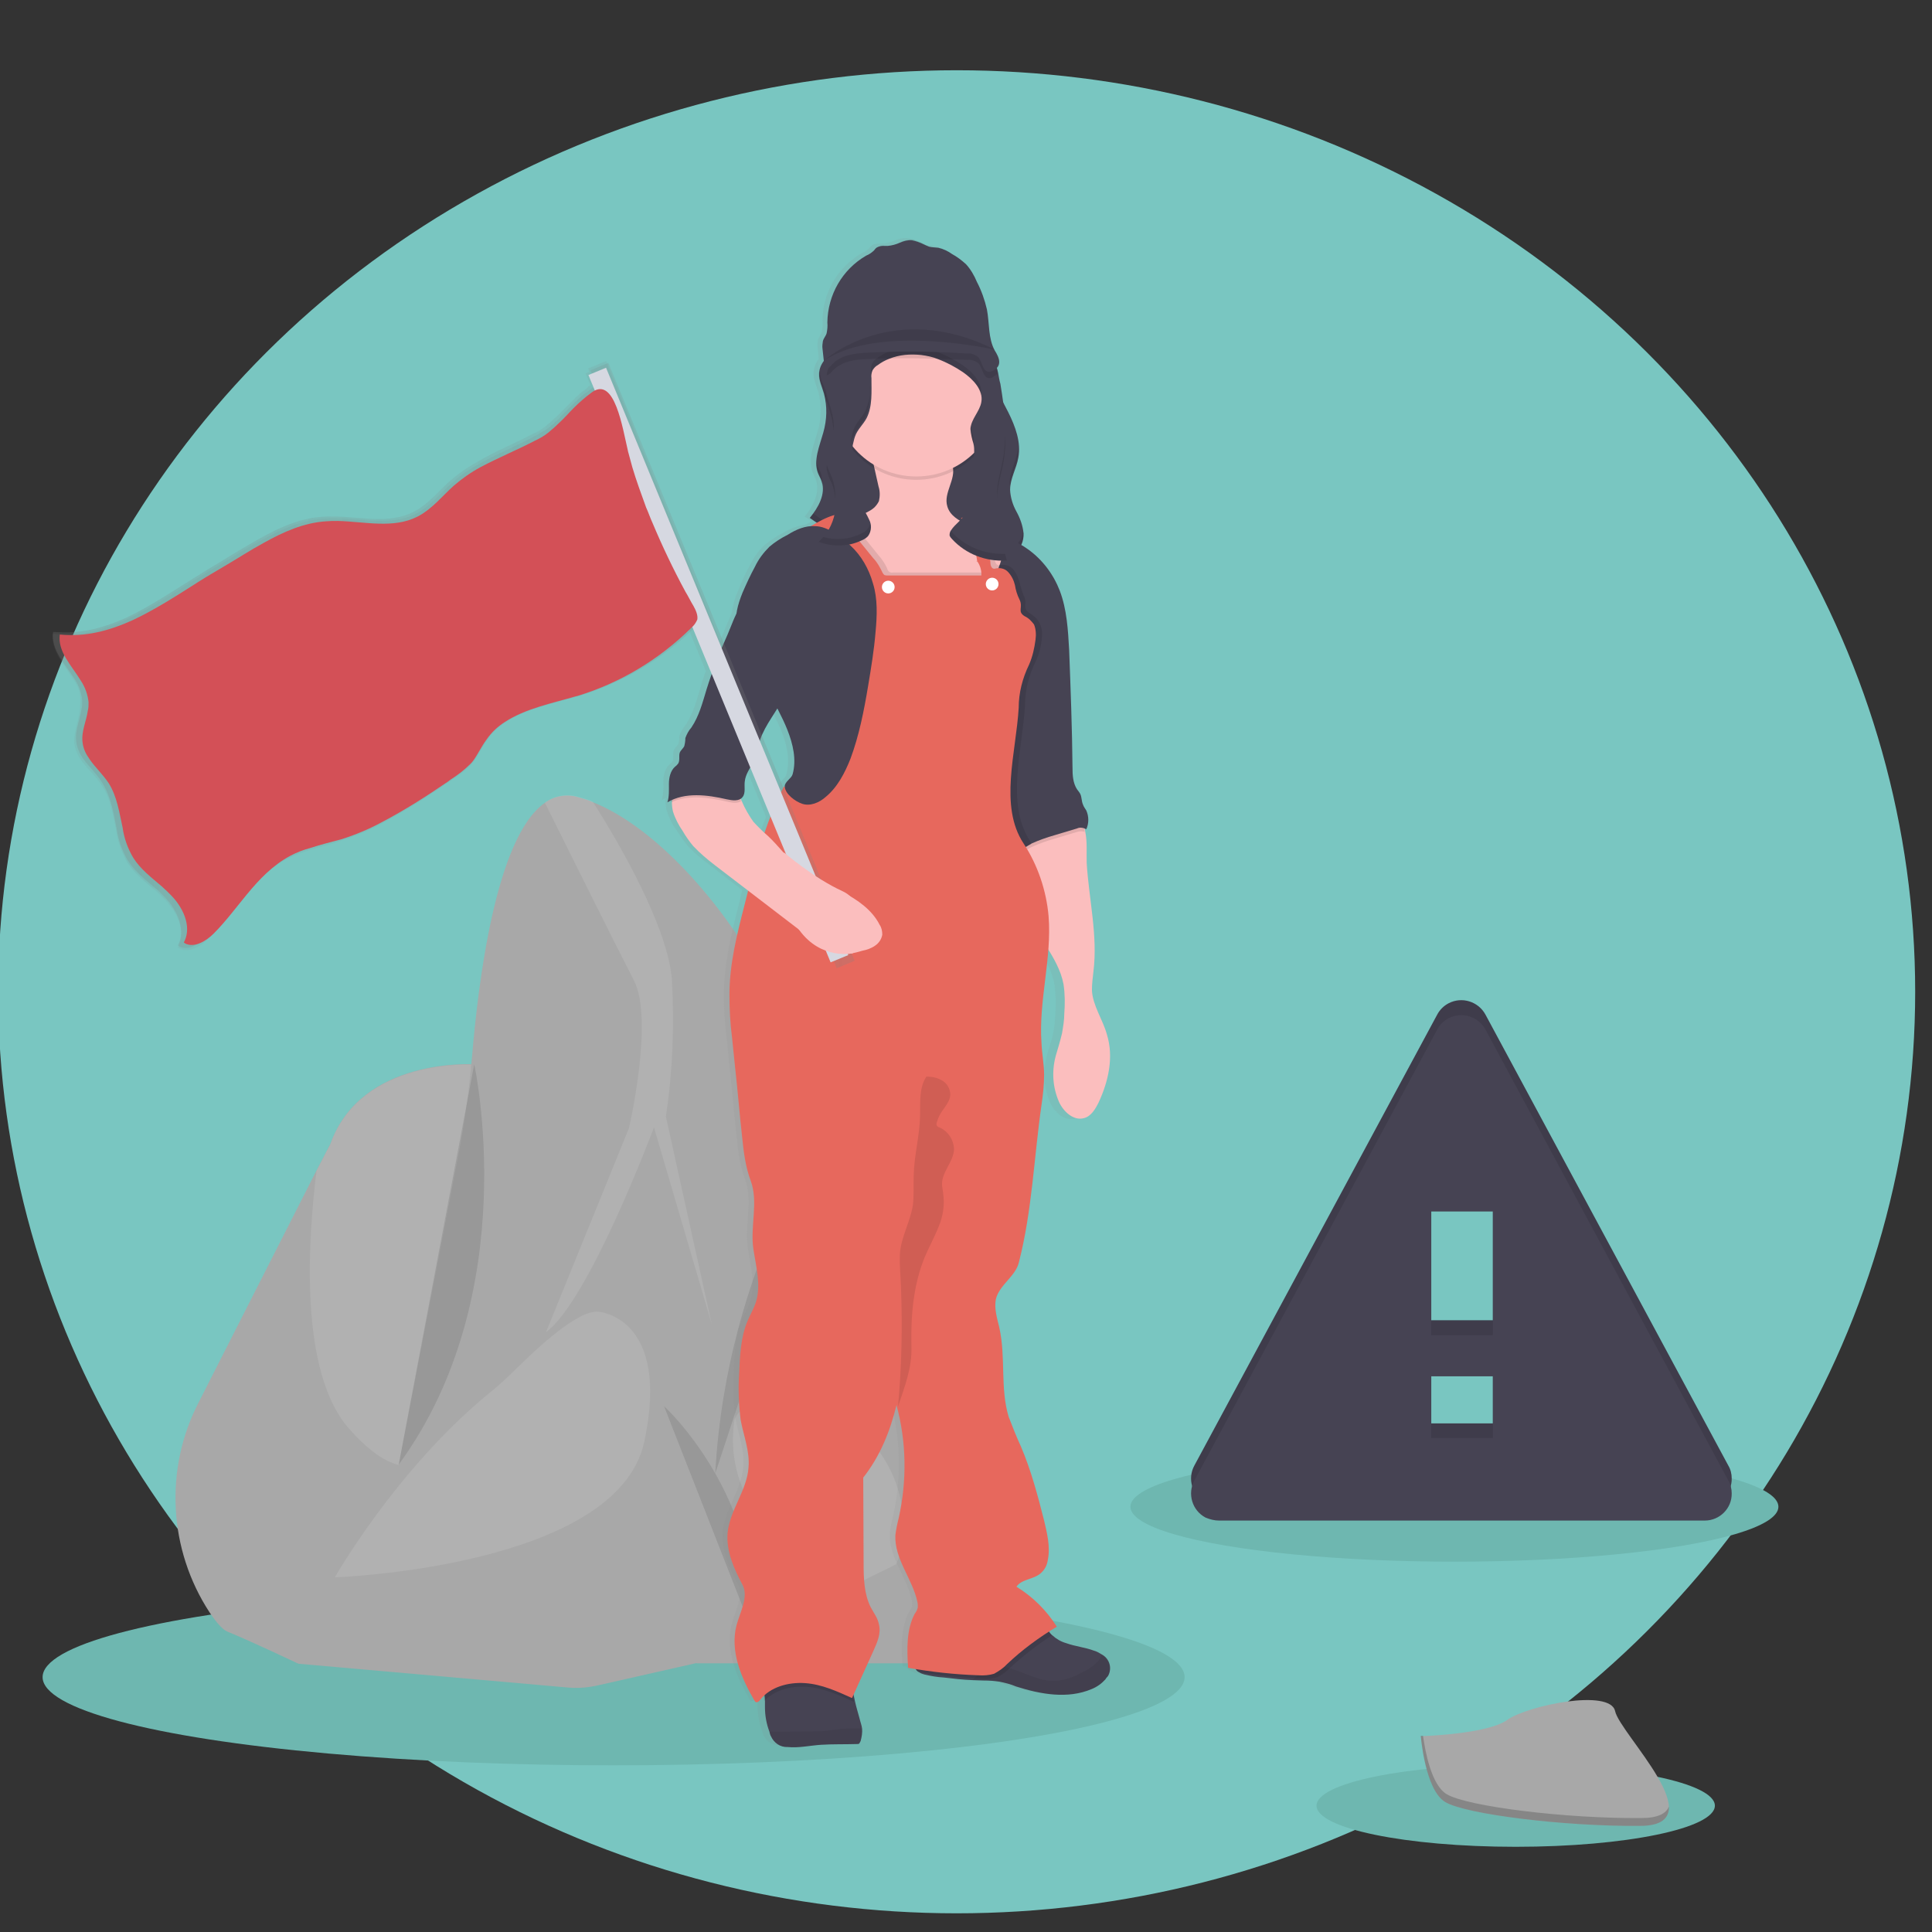 <?xml version="1.0" encoding="utf-8"?>
<!-- Generator: Adobe Illustrator 23.0.2, SVG Export Plug-In . SVG Version: 6.00 Build 0)  -->
<svg version="1.1" id="Layer_1" xmlns="http://www.w3.org/2000/svg" xmlns:xlink="http://www.w3.org/1999/xlink" x="0px" y="0px"
	 viewBox="0 0 517 517" style="enable-background:new 0 0 517 517;" xml:space="preserve">
<rect x="0" y="0" width="517" height="517" fill="#333333" stroke="none"/>
<style type="text/css">
	.st0{fill:#79C6C1;enable-background:new    ;}
	.st1{fill:#6EB7B0;enable-background:new    ;}
	.st2{fill:#A8A8A8;}
	.st3{opacity:0.1;fill:#FFFFFF;enable-background:new    ;}
	.st4{opacity:0.1;enable-background:new    ;}
	.st5{fill:#464353;}
	.st6{fill:url(#SVGID_1_);}
	.st7{opacity:0.1;}
	.st8{opacity:6.000000e-02;enable-background:new    ;}
	.st9{fill:#FBBEBE;}
	.st10{fill:#E7685D;}
	.st11{fill:#FFFFFF;}
	.st12{fill:url(#SVGID_2_);}
	.st13{fill:#D6D8E1;}
	.st14{fill:#D35057;}
	.st15{opacity:0.2;enable-background:new    ;}
</style>
<title>warning</title>
<ellipse class="st0" cx="256" cy="265.4" rx="256.5" ry="246.6"/>
<ellipse class="st1" cx="164.2" cy="448.8" rx="152.8" ry="23.6"/>
<ellipse class="st1" cx="405.6" cy="483.2" rx="53.3" ry="11"/>
<ellipse class="st1" cx="389.2" cy="403.2" rx="86.7" ry="14.7"/>
<path class="st2" d="M53.2,375.2c-9.3,17.9-8.1,39.5,2.9,56.3c1.8,2.7,3.5,4.6,4.7,5.1c6.2,2.5,18.8,8.5,18.8,8.5l30.2-11.8
	c0,0,4.9-26,9.6-48.3l0,0c3.1-15.2,6.2-28.7,7.5-31c3.1-5.8,0-69.2,0-69.2s-30.2-2-38.5,21.3l-3.7,7.1L53.2,375.2z"/>
<path class="st3" d="M93.3,382.2c18.4,21.1,26.1,2.9,26.1,2.9l0,0l0,0c3.1-15.2,6.2-28.7,7.5-31c3.1-5.8,0-69.2,0-69.2
	s-30.2-2-38.5,21.3l-3.7,7.1C82.4,331.8,80,367,93.3,382.2z"/>
<path class="st2" d="M97.3,440.8l106.6-12.3L223,303.4l-14.4-32.6c-6.1-13.8-14.5-26.5-24.9-37.6c-7.2-7.6-15.9-14.9-25.2-18.6
	c-1.2-0.6-2.6-0.9-3.9-1.3c-3-0.9-6.4-0.3-8.9,1.6c-13.2,9.4-17.8,48.9-19.4,68c-0.7,7.8-1.7,15.6-3.1,23.4L97.3,440.8z"/>
<path class="st3" d="M168.3,301.9l-22.2,54.6c11.6-8.5,28.9-54.8,28.9-54.8l15.5,52.8l-12.3-55.7c1.8-12,2.3-24.3,1.6-36.6
	c-1-13.9-14-36.5-21.2-47.7c-1.2-0.6-2.6-0.9-3.9-1.3c-3-0.9-6.4-0.3-8.9,1.6c5.6,11.3,19.6,39.4,23.9,47.7
	C175,273.1,168.3,301.9,168.3,301.9z"/>
<path class="st2" d="M186.4,445.1h57.9c9.7,0,17.5-7.8,17.5-17.5c0-0.3,0-0.6,0-0.9c-1.2-24.9-4.6-69-12.3-97.1
	c-4.1-15.2-9-23.1-13.5-27c-2.1-2-4.8-3.2-7.7-3.6c-2.2-0.2-4.3,0.3-6.2,1.6c-10.7,10.3-23.3,64.4-23.3,64.4L186.4,445.1z"/>
<path class="st3" d="M239.8,397c2.3,6.6,3.3,14.3,0,21.6l-12.9,6.4c0,0-34.7-14.7-30.4-44.8c0,0,1.1-6.2,13-5.7
	C223.3,375.2,235.2,384.1,239.8,397z"/>
<path class="st3" d="M226.1,317.9c-0.4-10.6,5.4-14.3,10-15.4c-2.1-2-4.8-3.2-7.7-3.6c-3.3,2.8-5.7,6.5-6.7,10.7l-12,58.9
	C209.7,368.5,226.7,335.6,226.1,317.9z"/>
<path class="st2" d="M171.2,364.5l28.7,39.1l5,32.3l-18.4,9.1L160,451c-2.6,0.6-5.2,0.8-7.8,0.6l-72.5-6.4l9.8-22.9l34-47.8
	L171.2,364.5z"/>
<path class="st3" d="M160.1,351c0,0,19.5,1.3,12.3,34.9c-7.4,33.6-82.8,36.2-82.8,36.2s16.1-28.4,40.7-48.8c2.8-2.2,5.5-4.7,8-7.2
	C143.9,360.6,154.7,350.5,160.1,351z"/>
<path class="st4" d="M177.7,376.3c0,0,26.5,24.1,24,61.2"/>
<path class="st4" d="M222.3,300.4c0,0-27.8,37-30.9,93.9"/>
<path class="st4" d="M126.9,284.8c0,0,13.5,61.1-20.2,107.1"/>
<rect x="375.4" y="313.3" class="st0" width="33" height="77.7"/>
<path class="st5" d="M326.2,402.9h130c4,0,7.3-3.3,7.2-7.3c0-1.2-0.3-2.4-0.9-3.4l-65-120.7c-1.9-3.5-6.3-4.9-9.9-3
	c-1.3,0.7-2.3,1.7-3,3l-65,120.7c-1.9,3.5-0.6,8,3,9.9C323.8,402.6,325,402.9,326.2,402.9z M399.5,380.9H383v-16.5h16.5V380.9z
	 M399.5,353.3H383v-33.1h16.5V353.3z"/>
<path class="st4" d="M326.2,402.9h130c4,0,7.3-3.3,7.2-7.3c0-1.2-0.3-2.4-0.9-3.4l-65-120.7c-1.9-3.5-6.3-4.9-9.9-3
	c-1.3,0.7-2.3,1.7-3,3l-65,120.7c-1.9,3.5-0.6,8,3,9.9C323.8,402.6,325,402.9,326.2,402.9z M399.5,380.9H383v-16.5h16.5V380.9z
	 M399.5,353.3H383v-33.1h16.5V353.3z"/>
<path class="st5" d="M326.2,406.9h130c4,0,7.3-3.3,7.2-7.3c0-1.2-0.3-2.4-0.9-3.4l-65-120.7c-1.9-3.5-6.3-4.9-9.9-3
	c-1.3,0.7-2.3,1.7-3,3l-65,120.7c-1.9,3.5-0.6,8,3,9.9C323.8,406.6,325,406.9,326.2,406.9z M399.5,384.8H383v-16.5h16.5V384.8z
	 M399.5,357.3H383v-33.1h16.5V357.3z"/>
<linearGradient id="SVGID_1_" gradientUnits="userSpaceOnUse" x1="97.976" y1="-172.408" x2="378.637" y2="-172.408" gradientTransform="matrix(1 0 0 1 -83.88 438.32)">
	<stop  offset="0" style="stop-color:#808080;stop-opacity:0.25"/>
	<stop  offset="0.54" style="stop-color:#808080;stop-opacity:0.12"/>
	<stop  offset="1" style="stop-color:#808080;stop-opacity:0.1"/>
</linearGradient>
<path class="st6" d="M292.3,443c-0.7-0.4-1.3-0.8-2-1c-2.3-0.9-4.9-1.1-7.4-2c-1.3-0.4-2.6-1.2-3.7-2.1c-0.2-0.2-0.3-0.3-0.6-0.6
	c0.9-0.6,1.7-1.1,2.6-1.7c-2.7-4.3-6.4-8-10.7-10.7c1.4-2.1,4.7-1.9,6.6-3.7c1-0.9,1.6-2.1,1.8-3.5c0.7-3.5-0.2-7.1-1-10.6
	c-1.7-6.7-3.3-13.5-6.1-19.8c-1.2-2.6-2.3-5.4-3.3-8c-2.3-7.7-0.7-15.9-2.5-23.9c-0.6-2.6-1.4-5.1-0.8-7.6c1-3.9,5.2-6.1,6.2-10
	c3.5-13.7,4-28,5.9-42c0.4-2.7,0.7-5.4,0.7-8c0-2.8-0.6-5.7-0.7-8.5c-0.6-7.9,1-15.8,1.7-23.7c1.6,2.5,2.6,5.1,3.2,7.9
	c0.3,2.6,0.4,5.2,0.2,7.9c-0.1,1.8-0.2,3.6-0.6,5.2c-0.4,2-1.2,4-1.7,6.1c-1.1,4-0.8,8.4,0.9,12.3c1.2,2.7,3.9,5.1,6.6,4.3
	c1.9-0.6,3-2.5,3.9-4.2c2.7-5.7,4.1-12.2,2.3-18.2c-1.2-4-3.8-7.6-4-11.8c0-1.7,0.1-3.3,0.4-5c1.1-9.7-1.3-19.4-1.8-29.1
	c-0.1-2.6,0.1-5.8-0.4-8.5c-0.1-0.3-0.1-0.7-0.2-1c0.2,0.1,0.4,0.1,0.7,0.3c0.7-1.6,0.7-3.5-0.1-5c-0.3-0.4-0.6-1-0.8-1.6
	c-0.3-0.9-0.2-1.9-0.7-2.8c-0.2-0.4-0.6-0.9-0.9-1.3c-1.1-1.7-1.2-3.8-1.2-5.8c-0.1-10.5-0.4-21.1-0.9-31.5
	c-0.2-5.4-0.6-10.8-2.5-15.8c-1.6-4.5-4.6-8.2-8.4-11c-0.6-0.4-1.2-0.8-1.9-1.2c0.3-0.8,0.6-1.6,0.6-2.5c0-0.2,0-0.6,0-0.8v-0.4l0,0
	c-0.3-1.9-0.9-3.7-1.8-5.4c-1-1.8-1.6-3.8-1.7-5.8c0-0.3,0-0.8,0.1-1.1l0,0c0.3-2.6,1.7-4.9,2.1-7.5c0.1-0.8,0.2-1.6,0.2-2.5
	c0-0.2,0-0.6,0-0.9l0,0c-0.3-3.1-1.3-6.2-2.9-8.9c-0.4-0.9-0.9-1.8-1.3-2.7c-0.2-1.7-0.4-3.3-0.8-5c-0.1-1-0.3-1.9-0.4-2.9
	c-0.1-0.4-0.2-0.9-0.3-1.3c1.3-1.3,0.6-3.2-0.3-4.9c-1.7-3.3-1.3-7.4-2-11c-0.6-2.6-1.4-5-2.6-7.4c-0.7-1.7-1.7-3.2-2.8-4.7
	c-1.1-1-2.3-1.9-3.7-2.7c-1.1-0.8-2.3-1.3-3.7-1.7c-0.8-0.1-1.7-0.1-2.5-0.3c-0.6-0.1-1-0.3-1.4-0.6c-1-0.6-2.1-1-3.2-1.1
	c-1,0-2.1,0.1-3.1,0.6c-1,0.4-2.1,0.8-3.3,0.9c-0.4,0-0.8,0-1.2,0c-0.6,0-1.2,0.1-1.7,0.4c-0.2,0.2-0.6,0.4-0.8,0.8
	c-0.7,0.6-1.3,1.1-2.1,1.4c-6.4,3.8-10.4,10.6-10.4,18.1c0.1,1,0,2-0.2,2.9c-0.2,0.8-0.8,1.4-1,2.1c-0.1,0.7-0.2,1.3-0.1,2
	c0.1,1,0.2,2.1,0.3,3.1l0,0c-0.7,0.9-1.1,1.8-1.3,2.9l0,0c0,0.2-0.1,0.3-0.1,0.6v0.1l0,0c-0.1,1.9,0.8,3.6,1.3,5.4
	c0.9,3.5,0.8,7-0.2,10.5c-0.7,2.3-1.6,4.8-1.8,7.1l0,0v0.1c-0.1,1.2,0,2.5,0.4,3.6c0.3,0.8,0.8,1.6,1,2.3c0.9,2.9-0.4,5.9-2.2,8.5
	l0,0c-0.3,0.4-0.6,0.8-0.9,1.1l0,0l0,0l1.9,1.3c-0.6,0.3-1.1,0.6-1.7,0.9c-2.1,0.3-4.1,1.1-6,2.2c-1.8,0.9-3.3,2-4.9,3.2
	c-1.6,1.6-2.9,3.3-3.9,5.4c-1.2,2.2-2.3,4.6-3.2,6.9c-0.9,1.9-1.4,3.9-1.7,6c-0.8,1.7-1.4,3.3-2.1,4.9c-0.3,0.8-0.7,1.7-1,2.5
	l-30.5-74.9l-4.8,2l0.3,0.9l-1,0.4l1.3,3.2c-0.2,0.1-0.4,0.2-0.6,0.4l-0.2,0.2l-0.4,0.4l-0.2,0.2l-0.6,0.4l-0.2,0.1l-0.7,0.6l0,0
	c-0.7,0.6-1.3,1.2-2,1.9l-1.7,1.7l-0.3,0.3l-0.6,0.6l-0.3,0.3l-0.8,0.8l0,0l-0.4,0.4l-0.3,0.3c-0.1,0.1-0.2,0.2-0.4,0.3l-0.3,0.3
	l-0.6,0.6l-0.4,0.3l-0.8,0.7c-1.1,0.9-2.3,1.7-3.6,2.2c-4.9,2.6-10,4.6-14.7,7.4c-2.6,1.4-5,3.1-7.4,5.1c-3.1,2.8-5.8,6.2-9.5,8.2
	l-0.4,0.2c-6.5,3.3-14,1.3-21.3,1.2c-1.1,0-2.1,0-3.2,0.1c-5.9,0.4-11.4,2.9-16.6,5.8c-3.7,2.1-7.4,4.3-10.9,6.5
	c-2.3,1.3-4.6,2.8-6.9,4.2c-5.9,3.7-11.8,7.6-17.9,10.5c-5.7,2.6-11.6,4.2-17.7,3.9h-0.1c-0.6,0-1.2-0.1-1.8-0.1
	c-0.6,4.7,3.1,8.5,5.7,12.5c1.2,1.8,1.9,3.8,2.1,5.9c0,0.8,0,1.6-0.2,2.3c-0.4,2.9-1.8,5.7-1.4,8.6c0.2,1.7,0.9,3.3,1.9,4.7
	c1.6,2.2,3.8,4.2,5.2,6.6c2.2,3.6,2.9,7.9,3.7,12c0.4,2.9,1.4,5.8,2.9,8.4c1.9,3.1,4.9,5.4,7.6,7.7c0.6,0.4,1,0.9,1.4,1.3
	c0.3,0.3,0.7,0.7,1,1c3.2,3.3,5.6,8.4,3.7,12.5c-0.1,0.1-0.1,0.2-0.2,0.4c0.1,0.1,0.3,0.2,0.4,0.3c2.5,1.2,5.6-0.8,7.6-2.8
	c1-1,2-2.1,2.9-3.1c2.5-2.8,4.8-5.7,7.1-8.6c0.7-0.8,1.2-1.6,1.9-2.2c2.5-2.9,5.5-5.2,8.8-7.1c1.7-0.9,3.6-1.7,5.4-2.2
	c2.8-0.9,5.6-1.6,8.4-2.5c3.8-1.2,7.5-2.8,11-4.6c6.1-3.3,12-7,17.7-11l0.9-0.6c1.9-1.2,3.7-2.7,5.2-4.2c0.3-0.3,0.6-0.7,0.8-1
	c1.3-1.8,2.2-3.9,3.6-5.7c1.3-1.9,3-3.6,5-4.8c5.5-3.7,12.7-5.1,19.3-7.1h0.1c11.4-3.5,21.9-9.7,30.3-18.1l4.9,11.9
	c-0.6,1.4-1,2.8-1.4,4.2c-1.1,3.6-2,7.2-4.1,10.3c-0.7,0.8-1.2,1.8-1.6,2.8c0,0.8-0.1,1.4-0.3,2.2c-0.3,0.6-0.9,1-1.2,1.7
	c-0.3,0.9,0.1,2-0.3,2.9c-0.2,0.3-0.6,0.7-0.9,0.9c-1.2,1.1-1.6,2.9-1.6,4.6c0.1,1.7,0,3.3-0.4,4.9c0.3-0.2,0.8-0.4,1.1-0.6
	c-0.1,0.3-0.1,0.6-0.1,0.9c0,0.9,0.1,1.7,0.3,2.5c0.6,1.9,1.4,3.6,2.6,5.2c0.9,1.3,1.8,2.7,2.8,4c1.8,2,3.8,3.7,5.9,5.2l8.9,6.9
	l-0.9,3.8c-2,7.8-3.9,15.7-4,23.9c0,3.8,0.2,7.7,0.7,11.5l0.8,7.8c0.7,6.2,1.2,12.6,1.9,18.8c0.4,4,0.9,8,2.3,11.7
	c2.1,5.7-0.2,12.2,0.7,18.2c0.7,4.7,2.1,9.6,0.7,14.2c-0.6,1.8-1.6,3.5-2.3,5.2c-1.8,4.3-2,9.3-2.1,13.9c-0.3,4.1-0.1,8.4,0.4,12.5
	c0.8,4.2,2.5,8.4,2.1,12.7c-0.4,6.1-4.9,11.4-5.5,17.5c-0.4,4.9,1.7,9.6,4,13.9c1.7,3.2-0.7,7.4-1.6,10.8c-1.8,6.9,1.2,14,4.8,20.2
	c0.1,0.2,0.2,0.3,0.4,0.4c0.4,0.1,0.8-0.2,1-0.6c0.2-0.3,0.3-0.4,0.6-0.7c0,0.2,0,0.6,0.1,0.8c0,0.6,0,1.1,0,1.8
	c0,2.2,0.4,4.5,1.2,6.6c0.1,0.4,0.3,0.8,0.4,1.2c0.2,0.6,0.6,1,0.9,1.4c1,0.9,2.2,1.4,3.6,1.4c2.9,0.3,5.9-0.3,8.9-0.6
	c3.1-0.2,6.2-0.1,9.4-0.2c0.2,0,0.4,0,0.7-0.1c0.2-0.1,0.3-0.3,0.4-0.7c0.3-1.1,0.4-2.3,0.1-3.5c-0.2-0.9-0.4-1.9-0.7-2.8
	c-0.4-1.4-0.8-2.9-1.1-4.5c-0.1-0.2-0.1-0.6-0.2-0.8l0.1,0.1c1.9-4.3,3.8-8.6,5.8-12.9c1-2.2,2-4.6,1.4-6.9
	c-0.3-1.7-1.4-3.1-2.1-4.6c-1.8-3.6-1.9-7.8-1.9-11.8l-0.1-22.9c4.5-5.7,7.1-12.4,8.9-19.4c2.7,9.9,2.8,20.3,0.6,30.2
	c-0.4,1.6-0.7,3-0.9,4.6c-0.3,6.4,4.6,11.7,5.9,17.9c0.1,0.4,0.1,1,0.1,1.4c-0.1,0.6-0.4,1.2-0.8,1.7c-2.3,4.3-2.1,9.6-1.8,14.5
	l1,0.2c0.2,0.4,0.7,0.8,1.1,1.1l0,0c0.4,0.2,0.9,0.4,1.3,0.6c1.7,0.4,3.5,0.7,5.1,0.8c2.5,0.2,5,0.4,7.6,0.7c1,0.1,2,0.1,3,0.1
	c1.4,0,2.8,0.1,4.1,0.3c1.6,0.3,3,0.8,4.5,1.3c6.5,2.1,13.7,3.5,20,0.7c1.4-0.6,2.7-1.4,3.7-2.6c1.6-1.8,1.6-4.5-0.2-6.1
	C293,443.3,292.6,443.1,292.3,443L292.3,443z M206.3,189.7c0.9,1.9,1.9,3.8,2.7,5.7c1.6,3.8,2.5,8,1.4,11.9c-0.3,1.1-2.1,2-2.1,3.2
	c0,0.1-0.1,0.2-0.1,0.2l-5.8-14.3C203.6,194.1,204.9,191.9,206.3,189.7z M200,219.9c-1.2-1.7-2.3-3.5-3.1-5.5
	c-0.1-0.2-0.2-0.4-0.3-0.7c0.3-0.1,0.7-0.3,0.9-0.7c0.9-1.1,0.4-2.8,0.6-4.2c0.2-1.2,0.7-2.5,1.4-3.6l5.5,13.4
	c-0.6,1.4-1.1,2.9-1.6,4.3C202,222.1,201,221,200,219.9z"/>
<path class="st5" d="M219.2,99.9c-0.1,1.9,0.8,3.6,1.3,5.4c0.9,3.5,0.8,7-0.2,10.5c-1,3.6-2.7,7.4-1.4,10.8c0.3,0.8,0.8,1.6,1,2.3
	c1.1,3.3-0.9,6.9-3.2,9.7l8.8,6.1c1.3,1.1,2.8,1.8,4.5,2.1c1.7,0.2,3.6-0.7,3.9-2.3c0.1-0.6,0-1.1,0.1-1.7c0.2-1.4,1.1-2.8,2.5-3.5
	c1.3-0.7,2.8-0.9,4.2-0.8c5.4,0.3,10,3.8,14.8,6.1c3.2,1.4,6.6,2.6,10,3.3c1.9,0.6,4.1,1,5.9,0s2.6-3.2,2.5-5.2
	c-0.2-2-0.9-4-1.9-5.8s-1.6-3.8-1.7-5.8c0-3,1.7-5.7,2.2-8.6c0.8-4.1-0.8-8.4-2.7-12.2c-1.9-3.8-4.2-7.5-5.1-11.6
	c-0.2-1.2-0.6-2.5-1-3.7c-0.4-0.9-1-1.7-1.8-2.3c-3.3-3.2-8-4.8-12.6-5.1c-4.6-0.3-9.3,0.4-13.8,1.2c-1.8,0.2-3.5,0.7-5.1,1.2
	c-2.3,0.9-4.7,2.1-6.7,3.7C221.4,95.1,219.3,97.3,219.2,99.9z"/>
<g class="st7">
	<path d="M270.2,129.4c0,0.2,0,0.6,0,0.8c0.2-2.6,1.7-5,2.1-7.7c0.2-1,0.2-2.1,0.2-3.1c0,0.4-0.1,0.9-0.2,1.3
		C271.8,123.7,270.1,126.5,270.2,129.4z"/>
	<path d="M221.1,108.8c0.1-1.8-0.1-3.6-0.6-5.4c-0.6-1.3-1-2.8-1.3-4.1c0,0.2-0.1,0.3-0.1,0.6c-0.1,1.9,0.8,3.6,1.3,5.4
		C220.8,106.4,221.1,107.6,221.1,108.8z"/>
	<path d="M273.7,142.3c-0.1,1.6-1,3-2.3,3.9c-1.8,1-3.9,0.6-5.9,0c-3.5-0.8-6.8-1.9-10-3.3c-4.9-2.2-9.5-5.8-14.8-6.1
		c-1.4-0.1-2.9,0.1-4.2,0.8c-1.3,0.7-2.2,1.9-2.5,3.5c-0.1,0.6,0,1.1-0.1,1.7c-0.3,1.7-2.2,2.5-3.9,2.3c-1.7-0.3-3.1-1.1-4.5-2.1
		l-7.9-5.6c-0.3,0.4-0.6,0.8-0.9,1.1l8.8,6.1c1.3,1.1,2.8,1.8,4.5,2.1c1.7,0.2,3.6-0.7,3.9-2.3c0.1-0.6,0-1.1,0.1-1.7
		c0.2-1.4,1.1-2.8,2.5-3.5c1.3-0.7,2.8-0.9,4.2-0.8c5.4,0.3,10,3.8,14.8,6.1c3.2,1.4,6.6,2.6,10,3.3c1.9,0.6,4.1,1,5.9,0
		c1.8-1,2.6-3.2,2.5-5.2C273.8,142.6,273.8,142.5,273.7,142.3z"/>
	<path d="M219.8,128.8c0.1,0.3,0.2,0.7,0.2,1.1c0.1-1,0-1.9-0.2-2.9c-0.2-0.8-0.7-1.6-1-2.3c-0.2-0.6-0.3-1.2-0.4-1.8
		c-0.1,1.2,0,2.5,0.4,3.6C219.2,127.2,219.6,128,219.8,128.8z"/>
</g>
<path class="st5" d="M230.3,465.9c-0.1,0.2-0.2,0.4-0.4,0.7c-0.2,0.1-0.4,0.1-0.7,0.1c-3.1,0.1-6.4,0-9.5,0.2c-3,0.2-6,0.9-8.9,0.6
	c-2,0.1-3.7-1.1-4.5-2.9c-0.2-0.3-0.3-0.8-0.4-1.2c-0.8-2.1-1.2-4.3-1.2-6.6c0-0.6,0-1.2,0-1.8c0-0.7-0.1-1.3-0.2-1.9
	c-0.2-0.8-0.2-1.6,0.1-2.2c1.2-2.3,4.3-2.8,6.7-2.9c5.5-0.4,10.9,0,16.2,1.2c0.4,2,0.9,4.1,1.3,6.1c0.3,1.4,0.8,3,1.2,4.5
	c0.2,0.9,0.6,1.9,0.7,2.8C230.8,463.6,230.6,464.8,230.3,465.9z"/>
<path class="st8" d="M230.3,465.9c-0.1,0.2-0.2,0.4-0.4,0.7c-0.2,0.1-0.4,0.1-0.7,0.1c-3.1,0.1-6.4,0-9.5,0.2c-3,0.2-6,0.9-8.9,0.6
	c-2,0.1-3.7-1.1-4.5-2.9c-0.2-0.3-0.3-0.8-0.4-1.2h1.1c3.8,0,7.5-0.1,11.3-0.1c1.1,0,2.2,0,3.3-0.2c1.1-0.1,2-0.3,3-0.4
	c1.6-0.1,3.1-0.2,4.6-0.2h1.2C230.6,463.6,230.6,464.8,230.3,465.9z"/>
<path class="st5" d="M295.8,449.4c-1,1.1-2.2,2-3.7,2.6c-6.4,2.7-13.6,1.4-20.2-0.7c-1.4-0.6-3-1-4.5-1.3c-1.3-0.2-2.8-0.3-4.2-0.3
	c-1,0-2-0.1-3-0.1c-2.6-0.1-5.1-0.4-7.6-0.7c-1.8-0.1-3.5-0.4-5.2-0.8c-0.4-0.1-1-0.3-1.4-0.6l0,0c-0.8-0.3-1.2-1.1-1.2-1.9
	c0.1-1.1,1.2-1.8,2.2-2.2c9.1-3.9,19.1-5.7,29-7c1-0.2,2-0.4,2.9-0.9c1.1-0.4,1.2,0.3,1.8,1.1c0.2,0.3,0.6,0.8,0.9,1
	c1.1,1,2.3,1.7,3.7,2.1c2.5,0.9,5,1.1,7.4,2c0.8,0.2,1.4,0.6,2.1,1c2.1,1.1,2.9,3.7,1.7,5.8C296.1,448.9,295.9,449.2,295.8,449.4
	L295.8,449.4z"/>
<path class="st8" d="M295.8,449.4c-1,1.1-2.2,2-3.7,2.6c-6.4,2.7-13.6,1.4-20.2-0.7c-1.4-0.6-3-1-4.5-1.3c-1.3-0.2-2.8-0.3-4.2-0.3
	c-1,0-2-0.1-3-0.1c0.8-0.8,1.7-1.6,2.5-2.2c0.7-0.6,1.3-1,2.1-1.3c1-0.3,2-0.3,3-0.2c5.1,0.7,9.7,4.2,14.8,3.9
	c2.3-0.2,4.7-1,6.8-2.2c1.7-0.7,3.2-1.8,4.5-3.1c0.3-0.4,0.7-1,0.8-1.6c2.1,1.1,2.9,3.7,1.7,5.8C296.2,448.9,296,449.2,295.8,449.4
	L295.8,449.4z"/>
<path class="st9" d="M294,295c-0.9,1.8-2,3.7-3.9,4.2c-2.8,0.8-5.5-1.7-6.7-4.3c-1.7-3.9-2-8.1-0.9-12.3c0.6-2,1.2-4,1.7-6.1
	c0.3-1.8,0.6-3.5,0.6-5.2c0.2-2.7,0.2-5.2-0.2-7.9c-1.4-7.6-8-13.4-10.1-20.8c-1.1-3.8-1-7.7-1-11.6c0-1,0.1-2,0.3-2.9
	c0.1-0.2,0.1-0.6,0.2-0.8c1.4-3.2,5.8-3.7,8.8-5.6c1.7-1,5.5-4.3,6.9-1.3c0.3,0.7,0.6,1.3,0.7,2.1c0.6,2.7,0.3,5.9,0.4,8.5
	c0.6,9.7,3,19.4,1.8,29c-0.2,1.7-0.4,3.3-0.4,5c0.2,4.1,2.9,7.8,4,11.8C298.1,282.9,296.6,289.4,294,295z"/>
<path class="st4" d="M290.3,222.6c-0.7-0.2-1.3-0.2-2,0l-6,1.8c-2.1,0.6-4.1,1.3-6.1,2.2c-0.9,0.4-1.7,0.9-2.5,1.6
	c0.1-0.2,0.1-0.6,0.2-0.8c1.4-3.2,5.8-3.7,8.8-5.6c1.7-1,5.5-4.3,6.9-1.3C290,221.1,290.2,221.9,290.3,222.6z"/>
<path class="st5" d="M290.7,221.9c-0.8-0.4-1.7-0.6-2.5-0.2l-6,1.8c-2.1,0.6-4.1,1.3-6.1,2.2c-1,0.6-2,1.1-2.9,1.9
	c-2.8-4.9-3.6-10.7-4.1-16.3c-0.3-3.2-0.4-6.6-0.7-9.8c-0.1-2.3-0.1-4.7,0.1-7c0.3-2.7,1.1-5.2,1.6-7.9c0.3-1.6,0.4-3.1,0.6-4.7
	c0.2-3.5,0.1-6.9-0.4-10.3c-0.6-3.6-1.3-7.1-2.5-10.7c-0.6-1.6-1.2-3.1-1.9-4.7l-0.2-0.6c-1.1-2.9-2-5.8-2.8-8.8
	c-0.3-1.2-0.3-2.6-1.2-3.3c0.9-0.1,1.8-0.1,2.7-0.1c0.2,0,0.3,0,0.6,0c3.7,0.2,7.1,1.4,10.1,3.6c3.9,2.8,6.8,6.7,8.5,11.1
	c1.9,5,2.2,10.5,2.5,15.8c0.4,10.5,0.8,21,0.9,31.5c0,2,0.1,4.1,1.2,5.8c0.3,0.4,0.7,0.9,0.9,1.3c0.4,0.9,0.3,1.9,0.7,2.8
	c0.2,0.6,0.6,1.1,0.9,1.6C291.4,218.5,291.4,220.3,290.7,221.9z"/>
<path class="st9" d="M231.5,117.7c-0.9-0.3-1.8-0.6-2.7-0.9l1.9,0.1C231.1,117.1,231.3,117.3,231.5,117.7z"/>
<path class="st9" d="M268,149.6c-0.2,0.6-0.3,1.2-0.6,1.8c-0.4,1.4-1,2.9-1.7,4.2c-1,2.2-2.5,4.3-4.2,6.1c-0.6,0.7-1.3,1.1-2.1,1.3
	c-0.7,0.2-1.3,0.2-2,0.2c-2.3,0-4.8,0-7.1-0.1c-1.9,0-3.7-0.1-5.5-0.6c-2-0.6-3.9-1.3-5.6-2.6c-6.7-4.1-12-10.4-14.4-17.7
	c-0.3-0.9-0.4-2.1,0.1-2.8c0.7-0.6,1.4-0.8,2.2-0.8h0.1c1.9-0.2,3.8-0.9,5.5-1.9c1.1-0.6,1.9-1.4,2.5-2.6c0.3-1.3,0.3-2.7-0.1-3.9
	l-2-8.9c-0.2-1.4-0.8-2.8-1.6-4c0.6,0.2,1.1,0.4,1.8,0.6c5.5,1.4,11.5,0.6,16.8,2.6c2,0.8,4.1,2.1,4.8,4.2c1,3.6-2.5,7.2-1.4,10.8
	c0.7,2.5,3.1,3.8,5.4,4.9l1.4,0.8l4.1,2.1l0.6,0.3h0.1c1.3,0.7,2.7,1.4,3.1,2.9C268.4,147.8,268.3,148.8,268,149.6z"/>
<path class="st4" d="M278.8,170.5c-0.1,2.2-0.7,4.5-1.7,6.6c-1.8,3.6-2.8,7.6-2.8,11.6c-0.7,12-5.2,26.3,1.3,36.3
	c0.1,0.2,0.3,0.4,0.4,0.8c-1,0.6-2,1.1-2.9,1.9c-2.8-4.9-3.6-10.7-4.1-16.3c-0.3-3.2-0.4-6.6-0.7-9.8c-0.1-2.3-0.1-4.7,0.1-7
	c0.3-2.7,1.1-5.2,1.6-7.9c0.3-1.6,0.4-3.1,0.6-4.7c0.2-3.5,0.1-6.9-0.4-10.3c-0.6-3.6-1.3-7.1-2.5-10.7c-0.6-1.6-1.2-3.1-1.9-4.7
	l-0.2-0.6c-1,2.2-2.5,4.3-4.2,6.1c-0.6,0.7-1.3,1.1-2.1,1.3c-0.7,0.2-1.3,0.2-2,0.2c-2.3,0-4.8,0-7.1-0.1c-1.9,0-3.7-0.1-5.5-0.6
	c-2-0.6-3.9-1.3-5.6-2.6c-6.7-4.1-12-10.4-14.4-17.7c-0.3-0.9-0.4-2.1,0.1-2.8c0.7-0.6,1.4-0.8,2.2-0.8h0.1l8,9.9
	c0.9,1,1.7,2.2,2.3,3.5c0.1,0.4,0.3,0.8,0.7,1c0.2,0.1,0.6,0.2,0.9,0.1c7.5,0,17.5,0,25,0c0-1.3-0.3-2.7-1.1-3.8
	c-0.2,0-0.6,0.1-0.1-0.1c-0.4-2.9-1.3-5.7-2.8-8.2c-0.1-0.2-0.2-0.3-0.2-0.6c-0.6-0.9-1-1.9-1.3-2.9c1-0.3,2-0.3,2.9,0
	c1.1,0.4,1.7,1.7,2.1,2.8c0.4,0.9,0.8,1.8,1.2,2.8c0,0.1,0.1,0.2,0.1,0.3c0.8,1.8,1.2,3.8,1.4,5.8c0,0.8,0.2,1.7,0.8,1.9
	c0.1,0,0.2,0.1,0.3,0.1c1.2-0.4,2.7-0.1,3.7,0.9c0.9,1,1.4,2.2,1.8,3.5c0.3,1.3,0.7,2.6,1.2,3.8c1.1,2.2-0.6,3.1,1.4,4.5
	c1,0.6,1.8,1.2,2.5,2.2C278.8,167.7,279,169.2,278.8,170.5z"/>
<path class="st4" d="M227.2,449.2c0.4,2,0.9,4.1,1.3,6.1v0.1c-4-1.8-8.2-3.7-12.6-4c-4.1-0.3-8.6,0.8-11.4,3.8
	c0-0.7-0.1-1.3-0.2-1.9c-0.2-0.8-0.2-1.6,0.1-2.2c1.2-2.3,4.3-2.8,6.7-2.9C216.4,447.5,221.8,448,227.2,449.2z"/>
<path class="st4" d="M262.2,151.4C262.6,151.4,262.4,151.4,262.2,151.4C262.1,151.5,261.8,151.5,262.2,151.4z"/>
<path class="st4" d="M281.5,437.6c-4,2.6-7.7,5.5-11.1,8.6c-1,1.1-2.2,1.9-3.5,2.6c-1.3,0.4-2.8,0.6-4.2,0.4
	c-5.6-0.2-11.1-0.8-16.7-1.7l0,0c-0.8-0.3-1.2-1.1-1.2-1.9c0.1-1.1,1.2-1.8,2.2-2.2c9.1-3.9,19.1-5.7,29-7c1-0.2,2-0.4,2.9-0.9
	c1.1-0.4,1.2,0.3,1.8,1.1C280.8,436.9,281.2,437.3,281.5,437.6z"/>
<path class="st10" d="M216.3,141.2c1.3,1.1,2.8,2.1,4.1,3.2c3.6,3,5.8,7.2,8,11.4c-1.3,0.4-2.7,0.6-4.1,0.2c-0.7,3.9-0.6,8,0.3,11.9
	c-1.8,1.2-3.1,2.9-4,4.9c-0.7,2-1.1,4.1-1.3,6.2c-1.2,9.3-2.6,18.5-3.9,27.8c0,0.9-0.3,1.8-0.9,2.5c-0.2,0.2-0.4,0.4-0.7,0.7
	c-0.2,0.6-0.3,1.2-0.3,1.9c0,0.7-0.4,1.4-1.1,1.3c-0.3-0.1-0.6-0.2-0.8-0.6c-0.7-0.7-1.2-1.4-1.8-2.2c-5.2,10-7.8,20.8-10.6,31.9
	c-2,7.8-4,15.7-4,23.9c0,3.8,0.2,7.7,0.7,11.5l0.8,7.8c0.7,6.2,1.2,12.6,1.9,18.8c0.4,4,0.9,8,2.3,11.7c2.1,5.7-0.2,12.2,0.7,18.2
	c0.7,4.7,2.1,9.6,0.7,14.2c-0.6,1.8-1.6,3.5-2.3,5.2c-1.8,4.3-2,9.3-2.2,13.9c-0.3,4.1-0.1,8.4,0.4,12.5c0.8,4.2,2.5,8.5,2.1,12.7
	c-0.4,6.1-5,11.4-5.6,17.5c-0.4,4.9,1.7,9.6,4,13.9c1.7,3.2-0.7,7.4-1.6,10.8c-1.8,6.9,1.2,14,4.8,20.2c0.1,0.2,0.2,0.3,0.4,0.4
	c0.4,0.1,0.8-0.2,1.1-0.6c2.7-3.5,7.6-4.8,12-4.5c4.5,0.3,8.6,2.2,12.6,4l5.8-12.8c1-2.2,2-4.6,1.4-6.9c-0.3-1.7-1.4-3.1-2.2-4.6
	c-1.8-3.6-1.9-7.8-1.9-11.8l-0.1-22.9c4.5-5.7,7.2-12.4,8.9-19.4c2.7,9.9,2.8,20.3,0.6,30.2c-0.4,1.6-0.7,3-0.9,4.6
	c-0.3,6.4,4.6,11.7,5.9,17.9c0.1,0.4,0.1,1,0.1,1.4c-0.1,0.6-0.4,1.2-0.8,1.7c-2.3,4.3-2.1,9.6-1.8,14.5c6.2,1.1,12.5,1.8,18.8,2
	c1.4,0.1,2.9,0,4.2-0.4c1.3-0.7,2.6-1.6,3.5-2.6c4-3.8,8.5-7.1,13.3-10c-2.7-4.3-6.4-8-10.8-10.7c1.4-2.1,4.7-1.9,6.6-3.7
	c1-0.9,1.6-2.1,1.8-3.5c0.7-3.5-0.2-7.1-1-10.5c-1.7-6.7-3.5-13.5-6.2-19.8c-1.2-2.6-2.3-5.4-3.3-8c-2.3-7.7-0.7-15.9-2.5-23.9
	c-0.6-2.5-1.4-5.1-0.9-7.6c1-3.9,5.4-6.1,6.2-10c3.5-13.7,4-28,6-41.9c0.4-2.7,0.7-5.4,0.7-8.1c0-2.8-0.6-5.7-0.7-8.5
	c-0.8-11.3,2.8-22.6,1.9-33.9c-0.6-6.9-2.9-13.7-6.7-19.5c-6.6-10-2-24.3-1.3-36.3c0-4,1-7.9,2.8-11.6c0.9-2.1,1.4-4.3,1.7-6.6
	c0.2-1.4,0.1-2.9-0.4-4.1c-0.7-0.9-1.4-1.7-2.5-2.2c-2.1-1.3-0.3-2.3-1.4-4.5c-0.6-1.2-1-2.5-1.2-3.8c-0.3-1.3-0.9-2.5-1.8-3.5
	c-0.9-1-2.3-1.3-3.7-0.9c-0.9,0-1.1-1.1-1.1-2c-0.2-3.1-1.6-6-2.8-8.8c-0.4-1.1-1-2.2-2.1-2.8c-1-0.3-2-0.3-2.9,0
	c0.2,1,0.7,2,1.3,2.9c1.6,2.7,2.6,5.7,3,8.7c-0.9,0.2,0.9,0,0,0c0.8,1.1,1.2,2.5,1.1,3.8c-7.5,0-17.5,0-25,0c-0.3,0-0.6,0-0.9-0.1
	c-0.3-0.2-0.6-0.7-0.7-1c-0.6-1.2-1.3-2.5-2.3-3.5l-8.8-10.8c-0.2-0.3-0.4-0.6-0.8-0.7c-0.3-0.1-0.8-0.1-1.1,0
	C221,138.5,218.8,139.7,216.3,141.2z"/>
<path class="st4" d="M247.9,288.1c1.6,0,3,0.3,4.3,1.1c1.3,0.8,2.1,2.2,2.1,3.8c-0.1,1.7-1.3,3-2.3,4.5c-0.6,0.9-1,1.8-1.3,2.8
	c-0.1,0.2-0.1,0.4-0.1,0.7c0.1,0.3,0.4,0.6,0.8,0.7c2.3,1,3.8,3.3,3.9,5.8c-0.1,3.5-3.5,6.2-3.2,9.8c0.1,0.8,0.2,1.4,0.3,2.1
	c0.4,3,0,6-1.2,8.8c-1.1,2.8-2.6,5.5-3.7,8.1c-3.1,7.5-3.8,15.8-3.6,24c0.2,5.6-1.8,10.8-3.6,16.1c1-10.6,1.2-21.3,0.8-32
	c-0.1-2.9-0.4-5.7-0.3-8.6c0.2-4.6,2.8-8.8,3.5-13.4c0.3-2.6,0.1-5.2,0.2-7.8c0.1-5.4,1.6-10.6,1.7-15.9
	C246.3,295,245.9,291.1,247.9,288.1z"/>
<path class="st5" d="M210.8,143.1c-1.8,0.9-3.5,2-4.9,3.2c-1.6,1.6-2.9,3.3-3.9,5.4c-1.2,2.2-2.3,4.6-3.3,6.9
	c-1.2,3-2.3,6.5-1.4,9.6c0.8,2.9,3,5.1,4.6,7.7s2.5,5.6,3.6,8.4c1.6,3.8,3.7,7.2,5.2,11s2.5,8,1.4,11.9c-0.3,1.1-2.1,2-2.1,3.2
	c0,2,2.8,4.1,4.7,4.7c2.1,0.7,4.5-0.3,6.2-1.8c3.2-2.6,5.2-6.5,6.7-10.3c2.3-6.2,3.6-12.8,4.7-19.4c0.8-4.8,1.6-9.6,2-14.5
	c0.4-4.3,0.6-8.9-0.7-13c-1.1-3.9-3.1-7.4-6-10.1c-2.3-2.2-6.1-5.2-9.5-5.2C215.6,140.6,213,141.7,210.8,143.1z"/>
<path class="st9" d="M236.1,250.1c-0.2,1.2-0.9,2.3-2,3c-1,0.7-2.2,1.1-3.3,1.3c-2.3,0.7-4.9,1.3-7.4,0.7c-1.9-0.7-3.7-1.6-5.1-2.9
	l-26.9-20.6c-2.1-1.6-4.1-3.3-5.9-5.2c-1-1.2-2-2.6-2.8-4c-1.1-1.6-2-3.3-2.6-5.2c-0.2-0.8-0.3-1.7-0.3-2.5s0.2-1.6,0.6-2.2
	c0.7-1.1,2-1.3,3.1-1.6c3.8-1,7.8-1.3,11.7-0.9c0.7,0,1.3,0.4,1.6,1.1c0.6,1.1,1.1,2.2,1.7,3.3c0.8,1.9,1.9,3.8,3.1,5.5
	c1.2,1.3,2.6,2.7,3.9,3.8c2.9,2.7,5.1,5.9,8.2,8.4c3.5,2.8,7.8,4.6,11.8,6.6c4,2.1,7.9,4.8,9.9,8.8
	C235.9,248.2,236.1,249.2,236.1,250.1z"/>
<path class="st4" d="M267.2,106.4c0,12.2-9.8,22-22,22s-22-9.8-22-22c0-12.2,9.8-22,22-22c10.1,0,19,6.9,21.4,16.8
	C267,102.9,267.2,104.7,267.2,106.4z"/>
<path class="st9" d="M267.2,105.5c0,12.2-9.8,22-22,22s-22-9.8-22-22c0-12.2,9.8-22,22-22c10.1,0,19,6.9,21.4,16.8
	C267,102,267.2,103.8,267.2,105.5z"/>
<path class="st4" d="M198.3,214.4c-1,0.7-2.6,0.4-3.8,0.1c-4.9-1.1-10.4-1.9-14.9,0.2c0-0.8,0.2-1.6,0.6-2.2c0.7-1.1,2-1.3,3.1-1.6
	c3.8-1,7.8-1.3,11.7-0.9c0.7,0,1.3,0.4,1.6,1.1C197.3,212.1,197.8,213.2,198.3,214.4z"/>
<path class="st5" d="M189.1,184.4c-1.1,3.6-2,7.2-4.1,10.3c-0.7,0.8-1.2,1.7-1.6,2.8c0,0.8-0.1,1.4-0.3,2.2c-0.3,0.6-0.9,1-1.2,1.7
	c-0.3,0.9,0.1,2-0.4,2.9c-0.2,0.3-0.6,0.7-0.9,0.9c-1.2,1.1-1.6,2.9-1.6,4.6c0,1.7,0.1,3.3-0.4,4.9c4.7-2.8,10.7-2,15.9-0.8
	c1.4,0.3,3.3,0.6,4.2-0.6c0.9-1.1,0.4-2.8,0.6-4.2c0.2-1.9,1.4-3.5,2.2-5.1c0.9-1.9,1.2-4,1.9-6c1.4-4.2,4.5-7.6,6.4-11.6
	c0.7-1.3,1.1-2.9,1.2-4.3c-0.1-2-0.6-3.9-1.6-5.7c-1.9-4.1-4-8-6.6-11.7c-1.1-1.7-3.1-4.7-4.8-2.1c-1.4,2.1-2.3,4.9-3.3,7.2
	C192.6,174.4,190.7,179.3,189.1,184.4z"/>
<path class="st5" d="M269.2,150c-5.4,0.3-10.7-1.7-14.4-5.7c-0.3-0.3-0.6-0.7-0.7-1c0-0.6,0.1-1,0.4-1.4c1.1-1.7,2.9-2.7,3.8-4.5
	s0.6-3.8,0.7-5.7c0.1-3.5,1.6-6.9,1.7-10.4c0-0.9,0-1.8-0.2-2.6c-0.4-1.2-0.7-2.6-0.8-3.9c0.1-2.6,2.5-4.7,2.9-7.2
	c0.6-3.2-2.2-6.1-4.9-8c-2.1-1.4-4.3-2.6-6.7-3.5c-1.4-0.6-3-0.9-4.5-1.1c-2.9-0.3-5.8-0.1-8.5,1c-1.1,0.4-2.2,1-3.1,1.7
	c-0.6,0.3-1.1,0.9-1.4,1.4c-0.3,0.7-0.4,1.4-0.3,2.1c0,3.7,0.3,7.5-1.3,10.7c-0.9,1.7-2.5,3.1-3.1,4.9c-0.3,0.8-0.4,1.6-0.6,2.3
	c-0.1,0.8-0.1,1.7-0.1,2.5c0,4.7,0,9.6,2.3,13.7c0.9,1.2,1.6,2.5,2.2,3.8c0.7,1.3,0.6,3-0.2,4.2c-0.4,0.6-1.1,1-1.8,1.3
	c-3.6,1.7-7.7,1.9-11.4,0.4c4.3-4.1,5.7-10.5,3.3-16.1c-0.7-1.1-1-2.3-1.2-3.6c0.1-1.1,0.4-2.2,0.9-3.2c1.2-3.3,1.4-6.9,0.6-10.4
	c-0.6-2.1-1.4-4.1-1.7-6.4c-0.1-1.7-0.1-3.3,0.2-4.9c1-5.9,5.2-10.8,10.9-12.6c0.4-0.1,0.9-0.3,1.3-0.4c2.1-0.4,4.3-0.7,6.6-0.7
	c4.9-0.1,9.9-0.3,14.7,1c2.8,0.8,5.4,2.1,7.6,3.9c1.6,1.3,2.8,3,3.7,4.9c0.4,1.1,0.8,2.2,1,3.3c0.2,1,0.3,1.9,0.6,2.9
	c1.1,6.8,2.1,13.8,1,20.6c-0.4,2.7-1.2,5.4-1.6,8C266.1,137.7,267.7,143.8,269.2,150z"/>
<circle class="st11" cx="237.7" cy="157.1" r="1.7"/>
<circle class="st11" cx="265.5" cy="156.3" r="1.7"/>
<path class="st4" d="M237.7,73.6l-3.6-6.7c0.2-0.2,0.4-0.6,0.8-0.8c0.6-0.3,1.1-0.4,1.7-0.4L237.7,73.6z"/>
<path class="st4" d="M247.5,65.4l-4,5.9l-2.3-6.6c1-0.4,2-0.7,3.1-0.6C245.4,64.5,246.5,64.8,247.5,65.4z"/>
<g class="st7">
	<path d="M232.2,141.5c-0.4,0.6-1.1,1-1.8,1.3c-3.1,1.6-6.8,1.8-10.1,0.9c-0.4,0.4-0.8,0.9-1.2,1.3c3.7,1.4,7.8,1.3,11.4-0.4
		c0.7-0.3,1.3-0.8,1.8-1.3c0.7-0.9,0.8-2,0.6-3.1C232.7,140.7,232.4,141.2,232.2,141.5z"/>
	<path d="M222.5,111.7c0.3,1.1,0.4,2.3,0.6,3.6c0.1-1.8-0.1-3.6-0.6-5.4c-0.6-2.1-1.4-4.1-1.7-6.4c0-0.2,0-0.6,0-0.8
		c0,0.9,0,1.8,0,2.6C221.1,107.6,222,109.6,222.5,111.7z"/>
	<path d="M268.6,123.3c0.3-2.3,0.6-4.7,0.4-7.1c0,1.8-0.2,3.6-0.4,5.4c-0.4,2.7-1.2,5.4-1.6,8c-0.2,1.4-0.2,2.9-0.2,4.3
		c0-0.9,0.1-1.8,0.2-2.7C267.3,128.7,268.1,126.1,268.6,123.3z"/>
	<path d="M222.4,127.2c-0.4-0.9-0.9-1.8-1.1-2.8c-0.1,0.3-0.1,0.7-0.1,1c0.2,1.2,0.6,2.5,1.2,3.6c0.7,1.4,1,3.1,1.1,4.7
		C223.6,131.5,223.3,129.2,222.4,127.2z"/>
	<path d="M260.4,118.5c0.1,0.4,0.1,0.8,0.2,1.2c0-0.1,0-0.2,0-0.4c0-0.9,0-1.8-0.2-2.6c-0.2-0.9-0.6-1.9-0.7-2.8
		c0,0.2-0.1,0.4-0.1,0.7C259.7,116,260.1,117.3,260.4,118.5z"/>
	<path d="M254.8,142.5c-0.1-0.1-0.2-0.3-0.3-0.4c-0.2,0.3-0.3,0.8-0.2,1.2c0.1,0.4,0.3,0.8,0.7,1c3.7,4,8.9,6,14.4,5.7
		c-0.1-0.6-0.3-1.1-0.4-1.8C263.5,148.4,258.4,146.3,254.8,142.5z"/>
	<path d="M262.5,105.8C262.5,105.7,262.5,105.7,262.5,105.8c0.6-3.3-2.2-6.2-4.9-8.1c-2.1-1.4-4.3-2.6-6.7-3.5
		c-1.4-0.6-3-0.9-4.5-1.1c-2.9-0.3-5.8-0.1-8.5,1c-1.1,0.4-2.2,1-3.1,1.7c-0.6,0.3-1.1,0.9-1.4,1.4c-0.3,0.7-0.4,1.4-0.3,2.1
		c0,0.6,0,1.2,0,1.9v-0.1c0-0.8,0.1-1.4,0.3-2.1c0.3-0.6,0.8-1.1,1.4-1.4c1-0.7,2-1.2,3.1-1.7c2.7-1,5.7-1.3,8.5-1
		c1.6,0.2,3,0.6,4.5,1.1c2.3,0.9,4.7,2,6.7,3.5C259.9,101,262.1,103.2,262.5,105.8z"/>
	<path d="M231.5,110.1c-0.9,1.7-2.5,3.1-3.1,4.9c-0.3,0.8-0.4,1.6-0.6,2.3c-0.1,0.8-0.1,1.7-0.1,2.5s0,1.6,0,2.2c0-0.2,0-0.3,0-0.6
		c0-0.9,0-1.7,0.1-2.5c0.1-0.8,0.2-1.6,0.6-2.3c0.8-1.8,2.2-3.1,3.1-4.9c1.4-2.7,1.4-5.7,1.3-8.8
		C233.1,105.5,232.5,107.8,231.5,110.1z"/>
</g>
<path class="st4" d="M267,99.9c-0.1,0.2-0.2,0.3-0.4,0.4c-0.3,0.2-0.7,0.4-1,0.7c-2.6,1.1-2.5-2.6-3.8-3.8c-0.9-0.7-1.9-1-3-0.9
	c-2.6-0.1-5.2-0.2-7.8-0.3c-4.3-0.1-8.7-0.2-13-0.1c-2.1,0-4.1,0.1-6.2,0.2c-2.5,0.1-5,0.4-7,1.6c-0.7,0.3-1.3,0.9-1.9,1.4
	c-0.4,0.6-1,1.2-1.7,1.3c1-5.9,5.2-10.8,10.9-12.6c9.5-7,22.7-5.4,30.2,3.8c1.6,1.3,2.8,3,3.7,4.9C266.4,97.6,266.8,98.8,267,99.9z"
	/>
<path class="st5" d="M265.5,99.3c-2.6,1.1-2.5-2.6-3.8-3.8c-0.9-0.7-1.9-1-3-0.9c-9-0.6-18.1-0.7-27.1-0.2c-3.2,0.2-6.7,0.7-8.9,3.1
	c-0.6,0.6-1.1,1.3-2,1.3c-0.2-1.8-0.4-3.7-0.6-5.5c-0.1-0.7,0-1.3,0.1-2c0.2-0.8,0.8-1.4,1-2.1c0.2-1,0.3-1.9,0.2-2.9
	c0.1-7.4,4-14.2,10.4-17.9c0.8-0.3,1.6-0.9,2.1-1.4c0.2-0.2,0.4-0.6,0.8-0.8c0.6-0.3,1.1-0.4,1.7-0.4c0.4,0,0.9,0,1.2,0
	c1.1-0.1,2.2-0.4,3.3-0.9c1-0.4,2-0.7,3.1-0.6c1.1,0.2,2.2,0.6,3.2,1.1c0.4,0.2,1,0.4,1.4,0.6c0.8,0.2,1.7,0.2,2.5,0.3
	c1.3,0.3,2.6,0.9,3.7,1.7c1.3,0.7,2.6,1.7,3.7,2.7c1.2,1.3,2.2,3,2.9,4.7c1.2,2.3,2.1,4.8,2.7,7.4c0.7,3.7,0.3,7.7,2.1,11
	C267.4,95.7,268.4,98,265.5,99.3z"/>
<path class="st4" d="M220.5,96.5c0,0,18.4-16.7,45.8-2.9C266.3,93.6,235.4,86.5,220.5,96.5z"/>
<linearGradient id="SVGID_2_" gradientUnits="userSpaceOnUse" x1="4373.255" y1="-260.524" x2="4588.023" y2="-260.524" gradientTransform="matrix(-1 0 0 1 4602.12 438.32)">
	<stop  offset="0" style="stop-color:#808080;stop-opacity:0.25"/>
	<stop  offset="0.54" style="stop-color:#808080;stop-opacity:0.12"/>
	<stop  offset="1" style="stop-color:#808080;stop-opacity:0.1"/>
</linearGradient>
<path class="st12" d="M19.8,182.1c-2.5-4.1-6.2-7.9-5.7-12.5c6.9,0.8,13.5-0.9,19.7-3.8c6.4-2.9,12.2-6.7,18.1-10.5
	c2.3-1.4,4.7-2.9,6.9-4.2c3.7-2.1,7.2-4.5,11-6.5c5.4-2.9,10.8-5.4,16.7-5.8c1.1-0.1,2.1-0.1,3.2-0.1c7.4,0.1,15,2.1,21.5-1.2
	l0.4-0.2c3.7-2,6.4-5.5,9.5-8.2c2.2-2,4.7-3.7,7.4-5.1c4.8-2.7,10-4.8,14.8-7.4c1.2-0.7,2.5-1.4,3.6-2.2l0.8-0.7l0.2-0.1
	c0.2-0.2,0.4-0.3,0.6-0.6l0.3-0.3l0.4-0.3l0.3-0.3l0.4-0.4v-0.1l0.8-0.8l0.3-0.3l0.6-0.6l0.3-0.3c0.6-0.6,1.1-1.1,1.7-1.7
	c0.6-0.6,1.3-1.3,2-1.9l0,0l0.7-0.6l0.2-0.1l0.6-0.4l0.2-0.2l0.6-0.4l0.2-0.2c0.2-0.2,0.6-0.3,0.8-0.6c0.2-0.1,0.4-0.3,0.8-0.4
	l-1.7-4l4.8-2l65.9,160l-4.8,2l-37.7-91.5l-0.2,0.2c-8.7,8.6-19.4,14.9-31.2,18.5h-0.1c-6.6,2-13.9,3.3-19.4,7c-2,1.2-3.7,2.9-5,4.8
	c-1.3,1.9-2.2,3.9-3.6,5.7c-0.2,0.3-0.6,0.7-0.8,1c-1.6,1.6-3.5,3-5.4,4.2l-0.9,0.6c-5.7,4-11.7,7.7-17.8,11
	c-3.6,1.9-7.2,3.3-11.1,4.6c-2.8,0.9-5.7,1.6-8.5,2.5c-1.9,0.6-3.7,1.3-5.5,2.2c-4.7,2.5-8.4,6.4-11.7,10.5c-3,3.6-5.8,7.5-9.1,10.7
	c-2,2-5.2,4-7.7,2.8l-0.6-0.3c0.1-0.1,0.1-0.2,0.2-0.4c2-4.1-0.4-9.1-3.7-12.5c-0.3-0.3-0.7-0.7-1-1s-1-0.9-1.4-1.3
	c-2.8-2.3-5.7-4.6-7.7-7.7c-1.4-2.6-2.5-5.5-2.9-8.4c-0.9-4.2-1.4-8.5-3.8-12c-1.4-2.3-3.7-4.3-5.4-6.6c-1-1.3-1.7-2.9-2-4.6
	c-0.3-2.9,1-5.7,1.4-8.6c0.1-0.8,0.2-1.6,0.2-2.3C21.7,185.9,21.1,183.9,19.8,182.1z"/>
<rect x="189.8" y="93" transform="matrix(0.924 -0.381 0.381 0.924 -53.345 86.735)" class="st13" width="5.1" height="170.1"/>
<path class="st14" d="M29.1,209.6c2.2,3.5,2.8,7.7,3.7,11.8c0.4,2.9,1.4,5.7,2.9,8.2c1.9,3,4.8,5.2,7.6,7.6c0.4,0.4,1,0.9,1.4,1.3
	c0.3,0.3,0.7,0.7,1,1c3.2,3.2,5.6,8.2,3.7,12.3c-0.1,0.1-0.1,0.2-0.2,0.4c0.1,0.1,0.3,0.2,0.4,0.3c2.5,1.2,5.6-0.7,7.6-2.7
	c3.2-3.2,6-7,8.9-10.5c3.3-4,6.9-7.8,11.6-10.3c1.7-0.9,3.5-1.6,5.4-2.1c2.7-0.9,5.6-1.6,8.2-2.3c3.8-1.2,7.4-2.7,10.9-4.6
	c6.1-3.2,11.9-6.9,17.6-10.8l0.8-0.6c1.9-1.2,3.7-2.6,5.2-4.1c0.3-0.3,0.6-0.6,0.8-0.9c1.3-1.8,2.2-3.8,3.6-5.7
	c1.3-1.9,3-3.5,4.9-4.7c5.5-3.6,12.6-5,19.1-6.9h0.1c11.6-3.5,22.1-9.8,30.7-18.3c0.7-0.6,1.2-1.3,1.6-2.2c0.2-1.2-0.4-2.5-1-3.6
	c-0.8-1.3-1.4-2.6-2.2-3.9c-3.2-5.9-6.2-12.2-8.8-18.4c-0.6-1.3-1.1-2.8-1.7-4.1c-1.3-3.6-2.6-7.1-3.7-10.8c-0.3-1.2-0.7-2.5-1-3.7
	c-0.1-0.2-0.1-0.4-0.2-0.8c-1.4-5.9-3.5-19.8-9.5-15.6c-1.8,1.3-3.5,2.8-5,4.3c-1.2,1.2-2.3,2.5-3.6,3.7c-1,1-2,1.9-3.1,2.8
	c-1.1,0.9-2.3,1.6-3.6,2.2c-4.8,2.5-9.9,4.6-14.6,7.1c-2.6,1.4-5,3.1-7.2,5c-3.1,2.8-5.7,6.1-9.4,8.1l-0.4,0.2
	c-6.4,3.2-13.9,1.3-21.2,1.1c-1.1,0-2.1,0-3.2,0.1c-5.9,0.4-11.3,2.8-16.5,5.7c-3.7,2-7.2,4.3-10.8,6.4c-2.2,1.3-4.6,2.7-6.8,4.1
	c-5.8,3.7-11.7,7.5-17.7,10.3c-6.2,2.8-12.6,4.5-19.4,3.8c-0.6,4.6,3.1,8.2,5.6,12.3c1.2,1.8,1.9,3.8,2.1,5.8c0,0.8,0,1.6-0.2,2.3
	c-0.4,2.8-1.8,5.6-1.4,8.5c0.2,1.7,0.9,3.1,1.9,4.5C25.5,205.4,27.6,207.3,29.1,209.6z"/>
<path class="st9" d="M209.8,228.1c0,0,7.8,6.8,15.7,10.4c7.9,3.6,2.7,16.6,2.7,16.6s-8.4,1.9-14.3-6.2
	C208,240.7,209.8,228.1,209.8,228.1z"/>
<path class="st2" d="M380.2,464.6c0,0,17.9-0.5,23.2-4.4c5.4-3.8,27.5-8.4,28.8-2.3c1.3,6.1,26.8,30.6,6.7,30.7
	c-20.2,0.2-46.8-3.1-52.2-6.4C381.4,479,380.2,464.6,380.2,464.6z"/>
<path class="st15" d="M439.3,486.5c-20.2,0.2-46.8-3.1-52.2-6.4c-4.1-2.5-5.7-11.4-6.3-15.6h-0.6c0,0,1.1,14.4,6.5,17.7
	s32.1,6.6,52.2,6.4c5.8,0,7.8-2.1,7.7-5.2C445.9,485.3,443.6,486.5,439.3,486.5z"/>
</svg>
